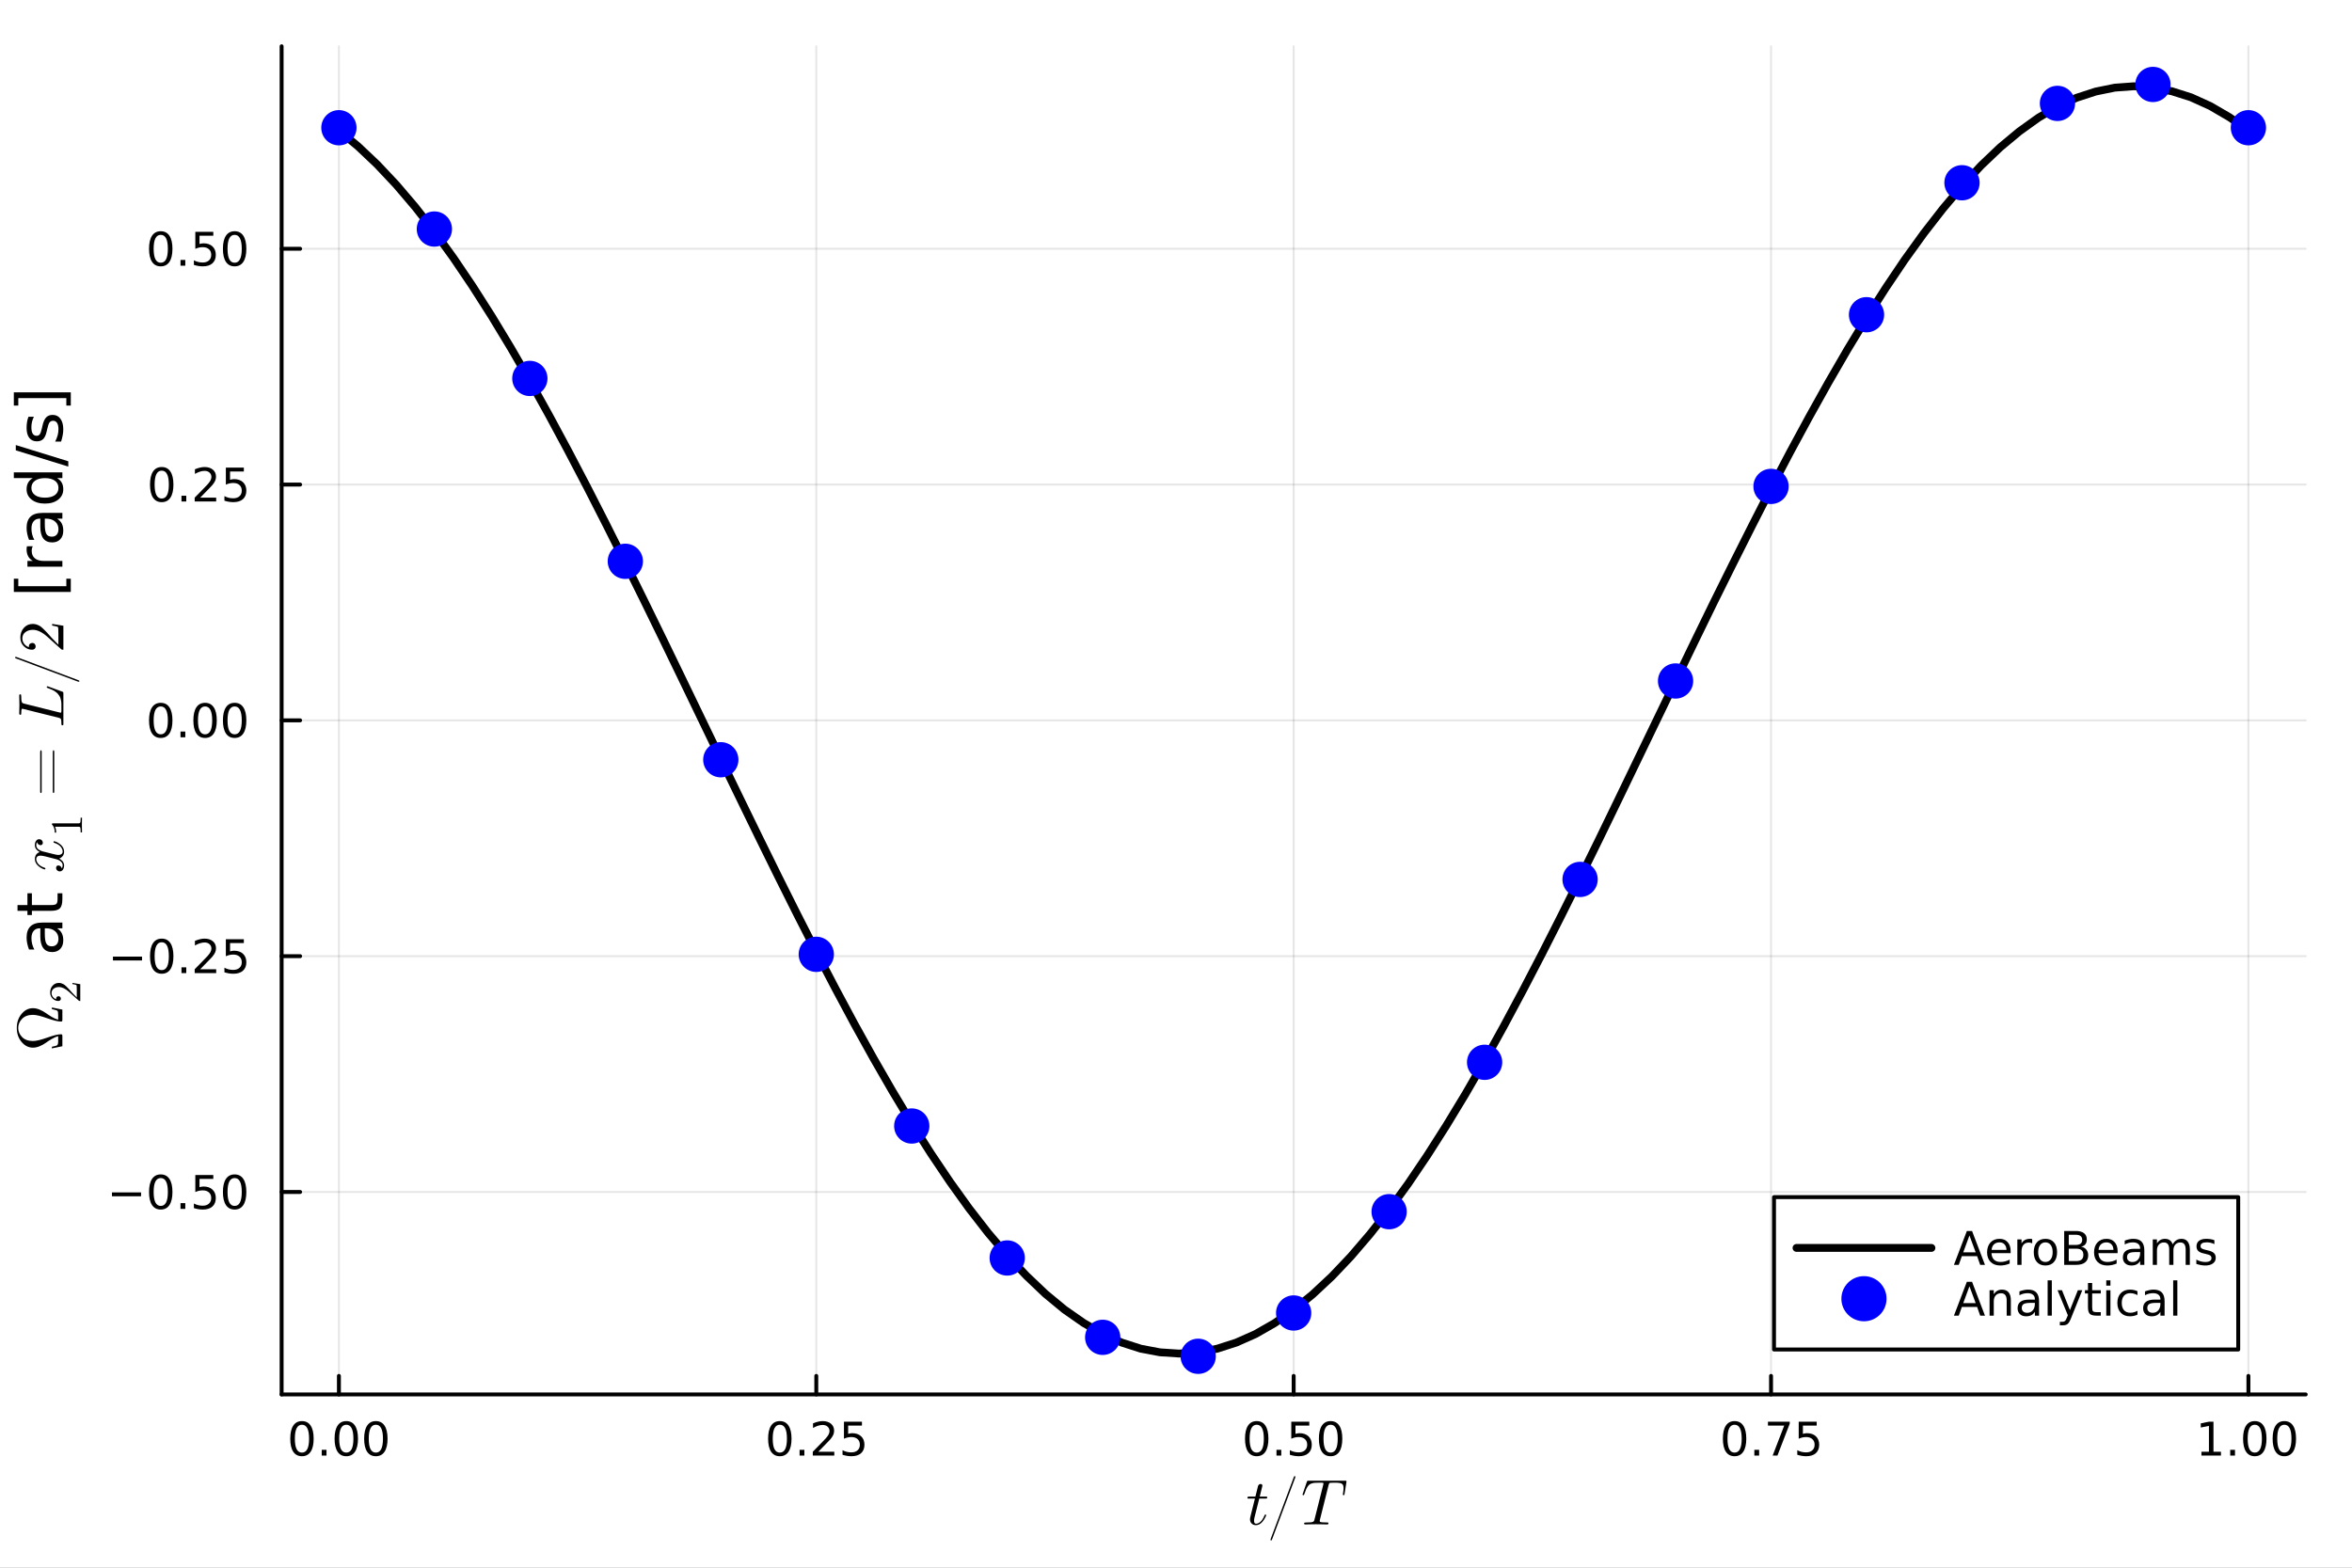 <?xml version="1.0" encoding="utf-8"?>
<svg xmlns="http://www.w3.org/2000/svg" xmlns:xlink="http://www.w3.org/1999/xlink" width="600" height="400" viewBox="0 0 2400 1600">
<rect x="0" y="0" width="2400" height="1600" fill="#808080" stroke="none"/>
<defs>
  <clipPath id="clip750">
    <rect x="0" y="0" width="2400" height="1600"/>
  </clipPath>
</defs>
<path clip-path="url(#clip750)" d="M0 1600 L2400 1600 L2400 0 L0 0  Z" fill="#ffffff" fill-rule="evenodd" fill-opacity="1"/>
<defs>
  <clipPath id="clip751">
    <rect x="480" y="0" width="1681" height="1600"/>
  </clipPath>
</defs>
<path clip-path="url(#clip750)" d="M287.366 1423.18 L2352.76 1423.18 L2352.76 47.244 L287.366 47.244  Z" fill="#ffffff" fill-rule="evenodd" fill-opacity="1"/>
<defs>
  <clipPath id="clip752">
    <rect x="287" y="47" width="2066" height="1377"/>
  </clipPath>
</defs>
<polyline clip-path="url(#clip752)" style="stroke:#000000; stroke-linecap:round; stroke-linejoin:round; stroke-width:2; stroke-opacity:0.1; fill:none" points="345.82,1423.18 345.82,47.244 "/>
<polyline clip-path="url(#clip752)" style="stroke:#000000; stroke-linecap:round; stroke-linejoin:round; stroke-width:2; stroke-opacity:0.1; fill:none" points="832.941,1423.18 832.941,47.244 "/>
<polyline clip-path="url(#clip752)" style="stroke:#000000; stroke-linecap:round; stroke-linejoin:round; stroke-width:2; stroke-opacity:0.1; fill:none" points="1320.06,1423.18 1320.06,47.244 "/>
<polyline clip-path="url(#clip752)" style="stroke:#000000; stroke-linecap:round; stroke-linejoin:round; stroke-width:2; stroke-opacity:0.1; fill:none" points="1807.18,1423.18 1807.18,47.244 "/>
<polyline clip-path="url(#clip752)" style="stroke:#000000; stroke-linecap:round; stroke-linejoin:round; stroke-width:2; stroke-opacity:0.1; fill:none" points="2294.3,1423.18 2294.3,47.244 "/>
<polyline clip-path="url(#clip752)" style="stroke:#000000; stroke-linecap:round; stroke-linejoin:round; stroke-width:2; stroke-opacity:0.1; fill:none" points="287.366,1216.53 2352.76,1216.53 "/>
<polyline clip-path="url(#clip752)" style="stroke:#000000; stroke-linecap:round; stroke-linejoin:round; stroke-width:2; stroke-opacity:0.1; fill:none" points="287.366,975.871 2352.76,975.871 "/>
<polyline clip-path="url(#clip752)" style="stroke:#000000; stroke-linecap:round; stroke-linejoin:round; stroke-width:2; stroke-opacity:0.1; fill:none" points="287.366,735.212 2352.76,735.212 "/>
<polyline clip-path="url(#clip752)" style="stroke:#000000; stroke-linecap:round; stroke-linejoin:round; stroke-width:2; stroke-opacity:0.1; fill:none" points="287.366,494.553 2352.76,494.553 "/>
<polyline clip-path="url(#clip752)" style="stroke:#000000; stroke-linecap:round; stroke-linejoin:round; stroke-width:2; stroke-opacity:0.1; fill:none" points="287.366,253.894 2352.76,253.894 "/>
<polyline clip-path="url(#clip750)" style="stroke:#000000; stroke-linecap:round; stroke-linejoin:round; stroke-width:4; stroke-opacity:1; fill:none" points="287.366,1423.18 2352.76,1423.18 "/>
<polyline clip-path="url(#clip750)" style="stroke:#000000; stroke-linecap:round; stroke-linejoin:round; stroke-width:4; stroke-opacity:1; fill:none" points="345.82,1423.18 345.82,1404.28 "/>
<polyline clip-path="url(#clip750)" style="stroke:#000000; stroke-linecap:round; stroke-linejoin:round; stroke-width:4; stroke-opacity:1; fill:none" points="832.941,1423.18 832.941,1404.28 "/>
<polyline clip-path="url(#clip750)" style="stroke:#000000; stroke-linecap:round; stroke-linejoin:round; stroke-width:4; stroke-opacity:1; fill:none" points="1320.06,1423.18 1320.06,1404.28 "/>
<polyline clip-path="url(#clip750)" style="stroke:#000000; stroke-linecap:round; stroke-linejoin:round; stroke-width:4; stroke-opacity:1; fill:none" points="1807.18,1423.18 1807.18,1404.28 "/>
<polyline clip-path="url(#clip750)" style="stroke:#000000; stroke-linecap:round; stroke-linejoin:round; stroke-width:4; stroke-opacity:1; fill:none" points="2294.3,1423.18 2294.3,1404.28 "/>
<path clip-path="url(#clip750)" d="M308.124 1454.1 Q304.513 1454.1 302.684 1457.66 Q300.878 1461.2 300.878 1468.33 Q300.878 1475.44 302.684 1479.01 Q304.513 1482.55 308.124 1482.55 Q311.758 1482.55 313.564 1479.01 Q315.392 1475.44 315.392 1468.33 Q315.392 1461.2 313.564 1457.66 Q311.758 1454.1 308.124 1454.1 M308.124 1450.39 Q313.934 1450.39 316.989 1455 Q320.068 1459.58 320.068 1468.33 Q320.068 1477.06 316.989 1481.67 Q313.934 1486.25 308.124 1486.25 Q302.314 1486.25 299.235 1481.67 Q296.179 1477.06 296.179 1468.33 Q296.179 1459.58 299.235 1455 Q302.314 1450.39 308.124 1450.39 Z" fill="#000000" fill-rule="nonzero" fill-opacity="1" /><path clip-path="url(#clip750)" d="M328.286 1479.7 L333.17 1479.7 L333.17 1485.58 L328.286 1485.58 L328.286 1479.7 Z" fill="#000000" fill-rule="nonzero" fill-opacity="1" /><path clip-path="url(#clip750)" d="M353.355 1454.1 Q349.744 1454.1 347.915 1457.66 Q346.11 1461.2 346.11 1468.33 Q346.11 1475.44 347.915 1479.01 Q349.744 1482.55 353.355 1482.55 Q356.989 1482.55 358.795 1479.01 Q360.623 1475.44 360.623 1468.33 Q360.623 1461.2 358.795 1457.66 Q356.989 1454.1 353.355 1454.1 M353.355 1450.39 Q359.165 1450.39 362.221 1455 Q365.299 1459.58 365.299 1468.33 Q365.299 1477.06 362.221 1481.67 Q359.165 1486.25 353.355 1486.25 Q347.545 1486.25 344.466 1481.67 Q341.411 1477.06 341.411 1468.33 Q341.411 1459.58 344.466 1455 Q347.545 1450.39 353.355 1450.39 Z" fill="#000000" fill-rule="nonzero" fill-opacity="1" /><path clip-path="url(#clip750)" d="M383.517 1454.1 Q379.906 1454.1 378.077 1457.66 Q376.272 1461.2 376.272 1468.33 Q376.272 1475.44 378.077 1479.01 Q379.906 1482.55 383.517 1482.55 Q387.151 1482.55 388.957 1479.01 Q390.785 1475.44 390.785 1468.33 Q390.785 1461.2 388.957 1457.66 Q387.151 1454.1 383.517 1454.1 M383.517 1450.39 Q389.327 1450.39 392.383 1455 Q395.461 1459.58 395.461 1468.33 Q395.461 1477.06 392.383 1481.67 Q389.327 1486.25 383.517 1486.25 Q377.707 1486.25 374.628 1481.67 Q371.573 1477.06 371.573 1468.33 Q371.573 1459.58 374.628 1455 Q377.707 1450.39 383.517 1450.39 Z" fill="#000000" fill-rule="nonzero" fill-opacity="1" /><path clip-path="url(#clip750)" d="M795.742 1454.1 Q792.131 1454.1 790.302 1457.66 Q788.496 1461.2 788.496 1468.33 Q788.496 1475.44 790.302 1479.01 Q792.131 1482.55 795.742 1482.55 Q799.376 1482.55 801.182 1479.01 Q803.01 1475.44 803.01 1468.33 Q803.01 1461.2 801.182 1457.66 Q799.376 1454.1 795.742 1454.1 M795.742 1450.39 Q801.552 1450.39 804.607 1455 Q807.686 1459.58 807.686 1468.33 Q807.686 1477.06 804.607 1481.67 Q801.552 1486.25 795.742 1486.25 Q789.932 1486.25 786.853 1481.67 Q783.797 1477.06 783.797 1468.33 Q783.797 1459.58 786.853 1455 Q789.932 1450.39 795.742 1450.39 Z" fill="#000000" fill-rule="nonzero" fill-opacity="1" /><path clip-path="url(#clip750)" d="M815.904 1479.7 L820.788 1479.7 L820.788 1485.58 L815.904 1485.58 L815.904 1479.7 Z" fill="#000000" fill-rule="nonzero" fill-opacity="1" /><path clip-path="url(#clip750)" d="M835.001 1481.64 L851.32 1481.64 L851.32 1485.58 L829.376 1485.58 L829.376 1481.64 Q832.038 1478.89 836.621 1474.26 Q841.228 1469.61 842.408 1468.27 Q844.654 1465.74 845.533 1464.01 Q846.436 1462.25 846.436 1460.56 Q846.436 1457.8 844.491 1456.07 Q842.57 1454.33 839.468 1454.33 Q837.269 1454.33 834.816 1455.09 Q832.385 1455.86 829.607 1457.41 L829.607 1452.69 Q832.431 1451.55 834.885 1450.97 Q837.339 1450.39 839.376 1450.39 Q844.746 1450.39 847.941 1453.08 Q851.135 1455.77 851.135 1460.26 Q851.135 1462.39 850.325 1464.31 Q849.538 1466.2 847.431 1468.8 Q846.853 1469.47 843.751 1472.69 Q840.649 1475.88 835.001 1481.64 Z" fill="#000000" fill-rule="nonzero" fill-opacity="1" /><path clip-path="url(#clip750)" d="M861.181 1451.02 L879.538 1451.02 L879.538 1454.96 L865.464 1454.96 L865.464 1463.43 Q866.482 1463.08 867.501 1462.92 Q868.519 1462.73 869.538 1462.73 Q875.325 1462.73 878.704 1465.9 Q882.084 1469.08 882.084 1474.49 Q882.084 1480.07 878.612 1483.17 Q875.139 1486.25 868.82 1486.25 Q866.644 1486.25 864.376 1485.88 Q862.13 1485.51 859.723 1484.77 L859.723 1480.07 Q861.806 1481.2 864.028 1481.76 Q866.251 1482.32 868.727 1482.32 Q872.732 1482.32 875.07 1480.21 Q877.408 1478.1 877.408 1474.49 Q877.408 1470.88 875.07 1468.77 Q872.732 1466.67 868.727 1466.67 Q866.852 1466.67 864.977 1467.08 Q863.126 1467.5 861.181 1468.38 L861.181 1451.02 Z" fill="#000000" fill-rule="nonzero" fill-opacity="1" /><path clip-path="url(#clip750)" d="M1282.36 1454.1 Q1278.75 1454.1 1276.92 1457.66 Q1275.12 1461.2 1275.12 1468.33 Q1275.12 1475.44 1276.92 1479.01 Q1278.75 1482.55 1282.36 1482.55 Q1286 1482.55 1287.8 1479.01 Q1289.63 1475.44 1289.63 1468.33 Q1289.63 1461.2 1287.8 1457.66 Q1286 1454.1 1282.36 1454.1 M1282.36 1450.39 Q1288.17 1450.39 1291.23 1455 Q1294.31 1459.58 1294.31 1468.33 Q1294.31 1477.06 1291.23 1481.67 Q1288.17 1486.25 1282.36 1486.25 Q1276.55 1486.25 1273.48 1481.67 Q1270.42 1477.06 1270.42 1468.33 Q1270.42 1459.58 1273.48 1455 Q1276.55 1450.39 1282.36 1450.39 Z" fill="#000000" fill-rule="nonzero" fill-opacity="1" /><path clip-path="url(#clip750)" d="M1302.53 1479.7 L1307.41 1479.7 L1307.41 1485.58 L1302.53 1485.58 L1302.53 1479.7 Z" fill="#000000" fill-rule="nonzero" fill-opacity="1" /><path clip-path="url(#clip750)" d="M1317.64 1451.02 L1336 1451.02 L1336 1454.96 L1321.92 1454.96 L1321.92 1463.43 Q1322.94 1463.08 1323.96 1462.92 Q1324.98 1462.73 1326 1462.73 Q1331.79 1462.73 1335.16 1465.9 Q1338.54 1469.08 1338.54 1474.49 Q1338.54 1480.07 1335.07 1483.17 Q1331.6 1486.25 1325.28 1486.25 Q1323.1 1486.25 1320.84 1485.88 Q1318.59 1485.51 1316.18 1484.77 L1316.18 1480.07 Q1318.27 1481.2 1320.49 1481.76 Q1322.71 1482.32 1325.19 1482.32 Q1329.19 1482.32 1331.53 1480.21 Q1333.87 1478.1 1333.87 1474.49 Q1333.87 1470.88 1331.53 1468.77 Q1329.19 1466.67 1325.19 1466.67 Q1323.31 1466.67 1321.44 1467.08 Q1319.59 1467.5 1317.64 1468.38 L1317.64 1451.02 Z" fill="#000000" fill-rule="nonzero" fill-opacity="1" /><path clip-path="url(#clip750)" d="M1357.76 1454.1 Q1354.15 1454.1 1352.32 1457.66 Q1350.51 1461.2 1350.51 1468.33 Q1350.51 1475.44 1352.32 1479.01 Q1354.15 1482.55 1357.76 1482.55 Q1361.39 1482.55 1363.2 1479.01 Q1365.03 1475.44 1365.03 1468.33 Q1365.03 1461.2 1363.2 1457.66 Q1361.39 1454.1 1357.76 1454.1 M1357.76 1450.39 Q1363.57 1450.39 1366.62 1455 Q1369.7 1459.58 1369.7 1468.33 Q1369.7 1477.06 1366.62 1481.67 Q1363.57 1486.25 1357.76 1486.25 Q1351.95 1486.25 1348.87 1481.67 Q1345.81 1477.06 1345.81 1468.33 Q1345.81 1459.58 1348.87 1455 Q1351.95 1450.39 1357.76 1450.39 Z" fill="#000000" fill-rule="nonzero" fill-opacity="1" /><path clip-path="url(#clip750)" d="M1769.98 1454.1 Q1766.37 1454.1 1764.54 1457.66 Q1762.74 1461.2 1762.74 1468.33 Q1762.74 1475.44 1764.54 1479.01 Q1766.37 1482.55 1769.98 1482.55 Q1773.62 1482.55 1775.42 1479.01 Q1777.25 1475.44 1777.25 1468.33 Q1777.25 1461.2 1775.42 1457.66 Q1773.62 1454.1 1769.98 1454.1 M1769.98 1450.39 Q1775.79 1450.39 1778.85 1455 Q1781.93 1459.58 1781.93 1468.33 Q1781.93 1477.06 1778.85 1481.67 Q1775.79 1486.25 1769.98 1486.25 Q1764.17 1486.25 1761.09 1481.67 Q1758.04 1477.06 1758.04 1468.33 Q1758.04 1459.58 1761.09 1455 Q1764.17 1450.39 1769.98 1450.39 Z" fill="#000000" fill-rule="nonzero" fill-opacity="1" /><path clip-path="url(#clip750)" d="M1790.14 1479.7 L1795.03 1479.7 L1795.03 1485.58 L1790.14 1485.58 L1790.14 1479.7 Z" fill="#000000" fill-rule="nonzero" fill-opacity="1" /><path clip-path="url(#clip750)" d="M1804.03 1451.02 L1826.26 1451.02 L1826.26 1453.01 L1813.71 1485.58 L1808.82 1485.58 L1820.63 1454.96 L1804.03 1454.96 L1804.03 1451.02 Z" fill="#000000" fill-rule="nonzero" fill-opacity="1" /><path clip-path="url(#clip750)" d="M1835.42 1451.02 L1853.78 1451.02 L1853.78 1454.96 L1839.7 1454.96 L1839.7 1463.43 Q1840.72 1463.08 1841.74 1462.92 Q1842.76 1462.73 1843.78 1462.73 Q1849.57 1462.73 1852.94 1465.9 Q1856.32 1469.08 1856.32 1474.49 Q1856.32 1480.07 1852.85 1483.17 Q1849.38 1486.25 1843.06 1486.25 Q1840.88 1486.25 1838.62 1485.88 Q1836.37 1485.51 1833.96 1484.77 L1833.96 1480.07 Q1836.05 1481.2 1838.27 1481.76 Q1840.49 1482.32 1842.97 1482.32 Q1846.97 1482.32 1849.31 1480.21 Q1851.65 1478.1 1851.65 1474.49 Q1851.65 1470.88 1849.31 1468.77 Q1846.97 1466.67 1842.97 1466.67 Q1841.09 1466.67 1839.22 1467.08 Q1837.37 1467.5 1835.42 1468.38 L1835.42 1451.02 Z" fill="#000000" fill-rule="nonzero" fill-opacity="1" /><path clip-path="url(#clip750)" d="M2246.37 1481.64 L2254.01 1481.64 L2254.01 1455.28 L2245.7 1456.95 L2245.7 1452.69 L2253.97 1451.02 L2258.64 1451.02 L2258.64 1481.64 L2266.28 1481.64 L2266.28 1485.58 L2246.37 1485.58 L2246.37 1481.64 Z" fill="#000000" fill-rule="nonzero" fill-opacity="1" /><path clip-path="url(#clip750)" d="M2275.73 1479.7 L2280.61 1479.7 L2280.61 1485.58 L2275.73 1485.58 L2275.73 1479.7 Z" fill="#000000" fill-rule="nonzero" fill-opacity="1" /><path clip-path="url(#clip750)" d="M2300.79 1454.1 Q2297.18 1454.1 2295.35 1457.66 Q2293.55 1461.2 2293.55 1468.33 Q2293.55 1475.44 2295.35 1479.01 Q2297.18 1482.55 2300.79 1482.55 Q2304.43 1482.55 2306.23 1479.01 Q2308.06 1475.44 2308.06 1468.33 Q2308.06 1461.2 2306.23 1457.66 Q2304.43 1454.1 2300.79 1454.1 M2300.79 1450.39 Q2306.6 1450.39 2309.66 1455 Q2312.74 1459.58 2312.74 1468.33 Q2312.74 1477.06 2309.66 1481.67 Q2306.6 1486.25 2300.79 1486.25 Q2294.98 1486.25 2291.91 1481.67 Q2288.85 1477.06 2288.85 1468.33 Q2288.85 1459.58 2291.91 1455 Q2294.98 1450.39 2300.79 1450.39 Z" fill="#000000" fill-rule="nonzero" fill-opacity="1" /><path clip-path="url(#clip750)" d="M2330.96 1454.1 Q2327.35 1454.1 2325.52 1457.66 Q2323.71 1461.2 2323.71 1468.33 Q2323.71 1475.44 2325.52 1479.01 Q2327.35 1482.55 2330.96 1482.55 Q2334.59 1482.55 2336.4 1479.01 Q2338.22 1475.44 2338.22 1468.33 Q2338.22 1461.2 2336.4 1457.66 Q2334.59 1454.1 2330.96 1454.1 M2330.96 1450.39 Q2336.77 1450.39 2339.82 1455 Q2342.9 1459.58 2342.9 1468.33 Q2342.9 1477.06 2339.82 1481.67 Q2336.77 1486.25 2330.96 1486.25 Q2325.15 1486.25 2322.07 1481.67 Q2319.01 1477.06 2319.01 1468.33 Q2319.01 1459.58 2322.07 1455 Q2325.15 1450.39 2330.96 1450.39 Z" fill="#000000" fill-rule="nonzero" fill-opacity="1" /><path clip-path="url(#clip750)" d="M1293.12 1528.17 Q1293.12 1529.07 1292.71 1529.3 Q1292.29 1529.49 1291.13 1529.49 L1284.94 1529.49 L1280.05 1548.94 Q1279.66 1550.65 1279.66 1552.1 Q1279.66 1553.71 1280.15 1554.42 Q1280.66 1555.13 1281.72 1555.13 Q1283.82 1555.13 1286.07 1553.23 Q1288.36 1551.33 1290.29 1546.69 Q1290.55 1546.08 1290.68 1545.95 Q1290.84 1545.79 1291.26 1545.79 Q1292.06 1545.79 1292.06 1546.43 Q1292.06 1546.66 1291.61 1547.69 Q1291.19 1548.72 1290.26 1550.23 Q1289.36 1551.75 1288.16 1553.16 Q1287.01 1554.58 1285.23 1555.61 Q1283.46 1556.61 1281.56 1556.61 Q1278.89 1556.61 1277.18 1554.9 Q1275.51 1553.19 1275.51 1550.52 Q1275.51 1549.65 1276.18 1546.88 Q1276.86 1544.08 1280.53 1529.49 L1274.7 1529.49 Q1273.9 1529.49 1273.58 1529.46 Q1273.29 1529.43 1273.06 1529.27 Q1272.87 1529.07 1272.87 1528.69 Q1272.87 1528.07 1273.12 1527.82 Q1273.38 1527.53 1273.7 1527.49 Q1274.06 1527.43 1274.86 1527.43 L1281.05 1527.43 L1283.62 1516.96 Q1283.88 1515.93 1284.53 1515.35 Q1285.2 1514.74 1285.59 1514.68 Q1285.97 1514.58 1286.26 1514.58 Q1287.13 1514.58 1287.65 1515.06 Q1288.16 1515.51 1288.16 1516.35 Q1288.16 1516.8 1285.46 1527.43 L1291.26 1527.43 Q1292 1527.43 1292.29 1527.46 Q1292.61 1527.49 1292.87 1527.66 Q1293.12 1527.82 1293.12 1528.17 Z" fill="#000000" fill-rule="nonzero" fill-opacity="1" /><path clip-path="url(#clip750)" d="M1296.44 1571.42 Q1296.44 1571.1 1296.7 1570.39 L1319.98 1508.17 Q1319.98 1508.11 1320.14 1507.75 Q1320.3 1507.4 1320.4 1507.17 Q1320.5 1506.91 1320.69 1506.72 Q1320.92 1506.53 1321.17 1506.53 Q1321.82 1506.53 1321.82 1507.33 Q1321.82 1507.4 1321.63 1508.17 L1298.28 1570.46 Q1297.89 1571.58 1297.63 1571.91 Q1297.41 1572.23 1297.02 1572.23 Q1296.44 1572.23 1296.44 1571.42 Z" fill="#000000" fill-rule="nonzero" fill-opacity="1" /><path clip-path="url(#clip750)" d="M1373.97 1511.94 Q1373.97 1512.55 1373.84 1513.07 L1372.03 1524.53 Q1371.94 1525.4 1371.74 1525.72 Q1371.58 1526.05 1371.07 1526.05 Q1370.26 1526.05 1370.26 1525.21 Q1370.26 1524.72 1370.46 1523.95 Q1371 1520.31 1371 1518.67 Q1371 1517.58 1370.78 1516.77 Q1370.59 1515.93 1370.26 1515.35 Q1369.97 1514.77 1369.3 1514.39 Q1368.62 1514 1367.98 1513.77 Q1367.33 1513.55 1366.17 1513.45 Q1365.01 1513.32 1364.02 1513.29 Q1363.02 1513.26 1361.37 1513.26 Q1357.8 1513.26 1357.22 1513.39 Q1356.61 1513.55 1356.29 1514.03 Q1356 1514.48 1355.67 1515.84 L1346.91 1550.84 L1346.66 1552.23 Q1346.66 1553 1347.14 1553.26 Q1347.62 1553.52 1349.1 1553.68 Q1351.23 1553.84 1353.32 1553.84 Q1353.39 1553.84 1353.52 1553.84 Q1354.22 1553.84 1354.51 1553.87 Q1354.8 1553.87 1355.09 1553.94 Q1355.38 1554 1355.45 1554.16 Q1355.55 1554.29 1355.55 1554.55 Q1355.55 1555.16 1355.29 1555.48 Q1355.03 1555.77 1354.77 1555.84 Q1354.55 1555.87 1354.1 1555.87 Q1353.19 1555.87 1351.26 1555.8 Q1349.33 1555.74 1348.36 1555.74 L1342.89 1555.67 L1337.28 1555.74 Q1336.41 1555.74 1334.58 1555.8 Q1332.74 1555.87 1331.87 1555.87 Q1330.75 1555.87 1330.75 1555.06 Q1330.75 1554.16 1331.17 1554 Q1331.62 1553.84 1333.52 1553.84 Q1336.19 1553.84 1337.64 1553.71 Q1339.09 1553.58 1339.86 1553.13 Q1340.67 1552.68 1340.89 1552.23 Q1341.12 1551.75 1341.37 1550.65 L1350.23 1515.45 Q1350.49 1514.68 1350.49 1514.06 Q1350.49 1513.74 1350.39 1513.61 Q1350.33 1513.48 1349.91 1513.39 Q1349.49 1513.26 1348.62 1513.26 L1346.04 1513.26 Q1343.4 1513.26 1341.76 1513.39 Q1340.15 1513.48 1338.6 1513.97 Q1337.09 1514.45 1336.19 1515.13 Q1335.32 1515.8 1334.35 1517.19 Q1333.39 1518.57 1332.68 1520.25 Q1332 1521.92 1331.04 1524.66 Q1330.71 1525.56 1330.52 1525.82 Q1330.36 1526.05 1329.91 1526.05 Q1329.59 1526.05 1329.33 1525.85 Q1329.1 1525.63 1329.1 1525.34 Q1329.43 1524.27 1329.49 1524.15 L1333.45 1512.52 Q1333.77 1511.58 1334.06 1511.42 Q1334.39 1511.23 1335.58 1511.23 L1372.16 1511.23 Q1372.74 1511.23 1372.94 1511.23 Q1373.13 1511.23 1373.45 1511.29 Q1373.77 1511.36 1373.87 1511.52 Q1373.97 1511.68 1373.97 1511.94 Z" fill="#000000" fill-rule="nonzero" fill-opacity="1" /><polyline clip-path="url(#clip750)" style="stroke:#000000; stroke-linecap:round; stroke-linejoin:round; stroke-width:4; stroke-opacity:1; fill:none" points="287.366,1423.18 287.366,47.244 "/>
<polyline clip-path="url(#clip750)" style="stroke:#000000; stroke-linecap:round; stroke-linejoin:round; stroke-width:4; stroke-opacity:1; fill:none" points="287.366,1216.53 306.264,1216.53 "/>
<polyline clip-path="url(#clip750)" style="stroke:#000000; stroke-linecap:round; stroke-linejoin:round; stroke-width:4; stroke-opacity:1; fill:none" points="287.366,975.871 306.264,975.871 "/>
<polyline clip-path="url(#clip750)" style="stroke:#000000; stroke-linecap:round; stroke-linejoin:round; stroke-width:4; stroke-opacity:1; fill:none" points="287.366,735.212 306.264,735.212 "/>
<polyline clip-path="url(#clip750)" style="stroke:#000000; stroke-linecap:round; stroke-linejoin:round; stroke-width:4; stroke-opacity:1; fill:none" points="287.366,494.553 306.264,494.553 "/>
<polyline clip-path="url(#clip750)" style="stroke:#000000; stroke-linecap:round; stroke-linejoin:round; stroke-width:4; stroke-opacity:1; fill:none" points="287.366,253.894 306.264,253.894 "/>
<path clip-path="url(#clip750)" d="M114.26 1216.98 L143.936 1216.98 L143.936 1220.92 L114.26 1220.92 L114.26 1216.98 Z" fill="#000000" fill-rule="nonzero" fill-opacity="1" /><path clip-path="url(#clip750)" d="M164.028 1202.33 Q160.417 1202.33 158.589 1205.89 Q156.783 1209.43 156.783 1216.56 Q156.783 1223.67 158.589 1227.24 Q160.417 1230.78 164.028 1230.78 Q167.663 1230.78 169.468 1227.24 Q171.297 1223.67 171.297 1216.56 Q171.297 1209.43 169.468 1205.89 Q167.663 1202.33 164.028 1202.33 M164.028 1198.62 Q169.839 1198.62 172.894 1203.23 Q175.973 1207.81 175.973 1216.56 Q175.973 1225.29 172.894 1229.9 Q169.839 1234.48 164.028 1234.48 Q158.218 1234.48 155.14 1229.9 Q152.084 1225.29 152.084 1216.56 Q152.084 1207.81 155.14 1203.23 Q158.218 1198.62 164.028 1198.62 Z" fill="#000000" fill-rule="nonzero" fill-opacity="1" /><path clip-path="url(#clip750)" d="M184.19 1227.93 L189.075 1227.93 L189.075 1233.81 L184.19 1233.81 L184.19 1227.93 Z" fill="#000000" fill-rule="nonzero" fill-opacity="1" /><path clip-path="url(#clip750)" d="M199.306 1199.25 L217.662 1199.25 L217.662 1203.18 L203.588 1203.18 L203.588 1211.66 Q204.607 1211.31 205.625 1211.15 Q206.644 1210.96 207.662 1210.96 Q213.449 1210.96 216.829 1214.13 Q220.209 1217.31 220.209 1222.72 Q220.209 1228.3 216.736 1231.4 Q213.264 1234.48 206.945 1234.48 Q204.769 1234.48 202.5 1234.11 Q200.255 1233.74 197.848 1233 L197.848 1228.3 Q199.931 1229.43 202.153 1229.99 Q204.375 1230.55 206.852 1230.55 Q210.857 1230.55 213.195 1228.44 Q215.533 1226.33 215.533 1222.72 Q215.533 1219.11 213.195 1217 Q210.857 1214.9 206.852 1214.9 Q204.977 1214.9 203.102 1215.31 Q201.25 1215.73 199.306 1216.61 L199.306 1199.25 Z" fill="#000000" fill-rule="nonzero" fill-opacity="1" /><path clip-path="url(#clip750)" d="M239.422 1202.33 Q235.81 1202.33 233.982 1205.89 Q232.176 1209.43 232.176 1216.56 Q232.176 1223.67 233.982 1227.24 Q235.81 1230.78 239.422 1230.78 Q243.056 1230.78 244.861 1227.24 Q246.69 1223.67 246.69 1216.56 Q246.69 1209.43 244.861 1205.89 Q243.056 1202.33 239.422 1202.33 M239.422 1198.62 Q245.232 1198.62 248.287 1203.23 Q251.366 1207.81 251.366 1216.56 Q251.366 1225.29 248.287 1229.9 Q245.232 1234.48 239.422 1234.48 Q233.611 1234.48 230.533 1229.9 Q227.477 1225.29 227.477 1216.56 Q227.477 1207.81 230.533 1203.23 Q233.611 1198.62 239.422 1198.62 Z" fill="#000000" fill-rule="nonzero" fill-opacity="1" /><path clip-path="url(#clip750)" d="M115.256 976.322 L144.931 976.322 L144.931 980.257 L115.256 980.257 L115.256 976.322 Z" fill="#000000" fill-rule="nonzero" fill-opacity="1" /><path clip-path="url(#clip750)" d="M165.024 961.67 Q161.413 961.67 159.584 965.234 Q157.778 968.776 157.778 975.906 Q157.778 983.012 159.584 986.577 Q161.413 990.118 165.024 990.118 Q168.658 990.118 170.464 986.577 Q172.292 983.012 172.292 975.906 Q172.292 968.776 170.464 965.234 Q168.658 961.67 165.024 961.67 M165.024 957.966 Q170.834 957.966 173.889 962.572 Q176.968 967.156 176.968 975.906 Q176.968 984.632 173.889 989.239 Q170.834 993.822 165.024 993.822 Q159.214 993.822 156.135 989.239 Q153.079 984.632 153.079 975.906 Q153.079 967.156 156.135 962.572 Q159.214 957.966 165.024 957.966 Z" fill="#000000" fill-rule="nonzero" fill-opacity="1" /><path clip-path="url(#clip750)" d="M185.186 987.271 L190.07 987.271 L190.07 993.151 L185.186 993.151 L185.186 987.271 Z" fill="#000000" fill-rule="nonzero" fill-opacity="1" /><path clip-path="url(#clip750)" d="M204.283 989.216 L220.602 989.216 L220.602 993.151 L198.658 993.151 L198.658 989.216 Q201.32 986.461 205.903 981.831 Q210.51 977.179 211.69 975.836 Q213.936 973.313 214.815 971.577 Q215.718 969.818 215.718 968.128 Q215.718 965.373 213.774 963.637 Q211.852 961.901 208.75 961.901 Q206.551 961.901 204.098 962.665 Q201.667 963.429 198.889 964.98 L198.889 960.257 Q201.713 959.123 204.167 958.545 Q206.621 957.966 208.658 957.966 Q214.028 957.966 217.223 960.651 Q220.417 963.336 220.417 967.827 Q220.417 969.957 219.607 971.878 Q218.82 973.776 216.713 976.369 Q216.135 977.04 213.033 980.257 Q209.931 983.452 204.283 989.216 Z" fill="#000000" fill-rule="nonzero" fill-opacity="1" /><path clip-path="url(#clip750)" d="M230.463 958.591 L248.82 958.591 L248.82 962.526 L234.746 962.526 L234.746 970.998 Q235.764 970.651 236.783 970.489 Q237.801 970.304 238.82 970.304 Q244.607 970.304 247.986 973.475 Q251.366 976.646 251.366 982.063 Q251.366 987.642 247.894 990.743 Q244.421 993.822 238.102 993.822 Q235.926 993.822 233.658 993.452 Q231.412 993.081 229.005 992.341 L229.005 987.642 Q231.088 988.776 233.31 989.331 Q235.533 989.887 238.009 989.887 Q242.014 989.887 244.352 987.78 Q246.69 985.674 246.69 982.063 Q246.69 978.452 244.352 976.345 Q242.014 974.239 238.009 974.239 Q236.135 974.239 234.26 974.656 Q232.408 975.072 230.463 975.952 L230.463 958.591 Z" fill="#000000" fill-rule="nonzero" fill-opacity="1" /><path clip-path="url(#clip750)" d="M164.028 721.011 Q160.417 721.011 158.589 724.575 Q156.783 728.117 156.783 735.247 Q156.783 742.353 158.589 745.918 Q160.417 749.46 164.028 749.46 Q167.663 749.46 169.468 745.918 Q171.297 742.353 171.297 735.247 Q171.297 728.117 169.468 724.575 Q167.663 721.011 164.028 721.011 M164.028 717.307 Q169.839 717.307 172.894 721.913 Q175.973 726.497 175.973 735.247 Q175.973 743.973 172.894 748.58 Q169.839 753.163 164.028 753.163 Q158.218 753.163 155.14 748.58 Q152.084 743.973 152.084 735.247 Q152.084 726.497 155.14 721.913 Q158.218 717.307 164.028 717.307 Z" fill="#000000" fill-rule="nonzero" fill-opacity="1" /><path clip-path="url(#clip750)" d="M184.19 746.612 L189.075 746.612 L189.075 752.492 L184.19 752.492 L184.19 746.612 Z" fill="#000000" fill-rule="nonzero" fill-opacity="1" /><path clip-path="url(#clip750)" d="M209.26 721.011 Q205.649 721.011 203.82 724.575 Q202.014 728.117 202.014 735.247 Q202.014 742.353 203.82 745.918 Q205.649 749.46 209.26 749.46 Q212.894 749.46 214.699 745.918 Q216.528 742.353 216.528 735.247 Q216.528 728.117 214.699 724.575 Q212.894 721.011 209.26 721.011 M209.26 717.307 Q215.07 717.307 218.125 721.913 Q221.204 726.497 221.204 735.247 Q221.204 743.973 218.125 748.58 Q215.07 753.163 209.26 753.163 Q203.449 753.163 200.371 748.58 Q197.315 743.973 197.315 735.247 Q197.315 726.497 200.371 721.913 Q203.449 717.307 209.26 717.307 Z" fill="#000000" fill-rule="nonzero" fill-opacity="1" /><path clip-path="url(#clip750)" d="M239.422 721.011 Q235.81 721.011 233.982 724.575 Q232.176 728.117 232.176 735.247 Q232.176 742.353 233.982 745.918 Q235.81 749.46 239.422 749.46 Q243.056 749.46 244.861 745.918 Q246.69 742.353 246.69 735.247 Q246.69 728.117 244.861 724.575 Q243.056 721.011 239.422 721.011 M239.422 717.307 Q245.232 717.307 248.287 721.913 Q251.366 726.497 251.366 735.247 Q251.366 743.973 248.287 748.58 Q245.232 753.163 239.422 753.163 Q233.611 753.163 230.533 748.58 Q227.477 743.973 227.477 735.247 Q227.477 726.497 230.533 721.913 Q233.611 717.307 239.422 717.307 Z" fill="#000000" fill-rule="nonzero" fill-opacity="1" /><path clip-path="url(#clip750)" d="M165.024 480.352 Q161.413 480.352 159.584 483.917 Q157.778 487.458 157.778 494.588 Q157.778 501.694 159.584 505.259 Q161.413 508.801 165.024 508.801 Q168.658 508.801 170.464 505.259 Q172.292 501.694 172.292 494.588 Q172.292 487.458 170.464 483.917 Q168.658 480.352 165.024 480.352 M165.024 476.648 Q170.834 476.648 173.889 481.255 Q176.968 485.838 176.968 494.588 Q176.968 503.315 173.889 507.921 Q170.834 512.504 165.024 512.504 Q159.214 512.504 156.135 507.921 Q153.079 503.315 153.079 494.588 Q153.079 485.838 156.135 481.255 Q159.214 476.648 165.024 476.648 Z" fill="#000000" fill-rule="nonzero" fill-opacity="1" /><path clip-path="url(#clip750)" d="M185.186 505.954 L190.07 505.954 L190.07 511.833 L185.186 511.833 L185.186 505.954 Z" fill="#000000" fill-rule="nonzero" fill-opacity="1" /><path clip-path="url(#clip750)" d="M204.283 507.898 L220.602 507.898 L220.602 511.833 L198.658 511.833 L198.658 507.898 Q201.32 505.143 205.903 500.514 Q210.51 495.861 211.69 494.518 Q213.936 491.995 214.815 490.259 Q215.718 488.5 215.718 486.81 Q215.718 484.055 213.774 482.319 Q211.852 480.583 208.75 480.583 Q206.551 480.583 204.098 481.347 Q201.667 482.111 198.889 483.662 L198.889 478.94 Q201.713 477.806 204.167 477.227 Q206.621 476.648 208.658 476.648 Q214.028 476.648 217.223 479.333 Q220.417 482.018 220.417 486.509 Q220.417 488.639 219.607 490.56 Q218.82 492.458 216.713 495.051 Q216.135 495.722 213.033 498.94 Q209.931 502.134 204.283 507.898 Z" fill="#000000" fill-rule="nonzero" fill-opacity="1" /><path clip-path="url(#clip750)" d="M230.463 477.273 L248.82 477.273 L248.82 481.208 L234.746 481.208 L234.746 489.68 Q235.764 489.333 236.783 489.171 Q237.801 488.986 238.82 488.986 Q244.607 488.986 247.986 492.157 Q251.366 495.329 251.366 500.745 Q251.366 506.324 247.894 509.426 Q244.421 512.504 238.102 512.504 Q235.926 512.504 233.658 512.134 Q231.412 511.764 229.005 511.023 L229.005 506.324 Q231.088 507.458 233.31 508.014 Q235.533 508.569 238.009 508.569 Q242.014 508.569 244.352 506.463 Q246.69 504.356 246.69 500.745 Q246.69 497.134 244.352 495.028 Q242.014 492.921 238.009 492.921 Q236.135 492.921 234.26 493.338 Q232.408 493.755 230.463 494.634 L230.463 477.273 Z" fill="#000000" fill-rule="nonzero" fill-opacity="1" /><path clip-path="url(#clip750)" d="M164.028 239.693 Q160.417 239.693 158.589 243.258 Q156.783 246.799 156.783 253.929 Q156.783 261.035 158.589 264.6 Q160.417 268.142 164.028 268.142 Q167.663 268.142 169.468 264.6 Q171.297 261.035 171.297 253.929 Q171.297 246.799 169.468 243.258 Q167.663 239.693 164.028 239.693 M164.028 235.989 Q169.839 235.989 172.894 240.596 Q175.973 245.179 175.973 253.929 Q175.973 262.656 172.894 267.262 Q169.839 271.846 164.028 271.846 Q158.218 271.846 155.14 267.262 Q152.084 262.656 152.084 253.929 Q152.084 245.179 155.14 240.596 Q158.218 235.989 164.028 235.989 Z" fill="#000000" fill-rule="nonzero" fill-opacity="1" /><path clip-path="url(#clip750)" d="M184.19 265.295 L189.075 265.295 L189.075 271.174 L184.19 271.174 L184.19 265.295 Z" fill="#000000" fill-rule="nonzero" fill-opacity="1" /><path clip-path="url(#clip750)" d="M199.306 236.614 L217.662 236.614 L217.662 240.549 L203.588 240.549 L203.588 249.022 Q204.607 248.674 205.625 248.512 Q206.644 248.327 207.662 248.327 Q213.449 248.327 216.829 251.498 Q220.209 254.67 220.209 260.086 Q220.209 265.665 216.736 268.767 Q213.264 271.846 206.945 271.846 Q204.769 271.846 202.5 271.475 Q200.255 271.105 197.848 270.364 L197.848 265.665 Q199.931 266.799 202.153 267.355 Q204.375 267.91 206.852 267.91 Q210.857 267.91 213.195 265.804 Q215.533 263.697 215.533 260.086 Q215.533 256.475 213.195 254.369 Q210.857 252.262 206.852 252.262 Q204.977 252.262 203.102 252.679 Q201.25 253.096 199.306 253.975 L199.306 236.614 Z" fill="#000000" fill-rule="nonzero" fill-opacity="1" /><path clip-path="url(#clip750)" d="M239.422 239.693 Q235.81 239.693 233.982 243.258 Q232.176 246.799 232.176 253.929 Q232.176 261.035 233.982 264.6 Q235.81 268.142 239.422 268.142 Q243.056 268.142 244.861 264.6 Q246.69 261.035 246.69 253.929 Q246.69 246.799 244.861 243.258 Q243.056 239.693 239.422 239.693 M239.422 235.989 Q245.232 235.989 248.287 240.596 Q251.366 245.179 251.366 253.929 Q251.366 262.656 248.287 267.262 Q245.232 271.846 239.422 271.846 Q233.611 271.846 230.533 267.262 Q227.477 262.656 227.477 253.929 Q227.477 245.179 230.533 240.596 Q233.611 235.989 239.422 235.989 Z" fill="#000000" fill-rule="nonzero" fill-opacity="1" /><path clip-path="url(#clip750)" d="M52.949 1069.99 L52.949 1068.34 Q57.425 1067.41 58.102 1066.96 Q59.229 1066.32 59.358 1063.51 Q59.358 1062.93 59.358 1061.94 L59.358 1057.52 Q56.33 1058.33 52.852 1060.36 Q49.342 1062.39 46.733 1064.32 Q44.124 1066.22 40.582 1067.73 Q37.007 1069.25 33.625 1069.25 Q26.894 1069.25 22.031 1063.45 Q17.136 1057.65 17.136 1049.15 Q17.136 1040.65 21.999 1034.82 Q26.83 1028.96 33.625 1028.96 Q36.975 1028.96 40.517 1030.47 Q44.06 1031.98 46.669 1033.88 Q49.277 1035.75 52.82 1037.85 Q56.33 1039.91 59.358 1040.71 L59.358 1036.2 Q59.358 1032.5 58.681 1031.76 Q57.973 1031.02 54.269 1030.21 Q53.4 1030.08 52.949 1029.96 L52.949 1028.25 L63.641 1030.41 L63.641 1040.97 Q63.641 1041.84 63.383 1042.23 Q63.126 1042.61 62.192 1042.61 Q57.715 1042.61 48.086 1039.2 Q38.456 1035.75 33.625 1035.75 Q26.443 1035.75 22.514 1039.84 Q18.585 1043.93 18.585 1049.15 Q18.585 1054.3 22.482 1058.39 Q26.379 1062.45 33.625 1062.45 Q38.521 1062.45 48.118 1059.04 Q57.715 1055.59 62.127 1055.59 Q63.19 1055.59 63.416 1056.01 Q63.641 1056.4 63.641 1057.72 L63.641 1067.8 L52.949 1069.99 Z" fill="#000000" fill-rule="nonzero" fill-opacity="1" /><path clip-path="url(#clip750)" d="M81.918 1021.62 Q81.084 1021.62 80.836 1021.55 Q80.588 1021.46 80.204 1021.1 L70.33 1012.24 Q64.874 1007.39 60.117 1007.39 Q57.029 1007.39 54.82 1009.02 Q52.61 1010.62 52.61 1013.57 Q52.61 1015.6 53.85 1017.31 Q55.09 1019.03 57.3 1019.82 Q57.254 1019.68 57.254 1019.21 Q57.254 1018.06 57.976 1017.43 Q58.697 1016.77 59.667 1016.77 Q60.907 1016.77 61.515 1017.58 Q62.101 1018.37 62.101 1019.16 Q62.101 1019.48 62.034 1019.91 Q61.966 1020.31 61.335 1020.97 Q60.681 1021.62 59.531 1021.62 Q56.308 1021.62 53.738 1019.18 Q51.167 1016.73 51.167 1012.98 Q51.167 1008.75 53.693 1005.97 Q56.195 1003.18 60.117 1003.18 Q61.493 1003.18 62.755 1003.61 Q63.995 1004.01 64.965 1004.58 Q65.934 1005.12 67.49 1006.6 Q69.045 1008.09 70.15 1009.29 Q71.254 1010.48 73.599 1013.17 L78.356 1018.06 L78.356 1009.74 Q78.356 1005.68 77.995 1005.36 Q77.341 1004.91 73.892 1004.35 L73.892 1003.18 L81.918 1004.49 L81.918 1021.62 Z" fill="#000000" fill-rule="nonzero" fill-opacity="1" /><path clip-path="url(#clip750)" d="M45.722 953.26 Q45.722 960.358 47.345 963.095 Q48.968 965.833 52.883 965.833 Q56.002 965.833 57.848 963.796 Q59.663 961.727 59.663 958.194 Q59.663 953.324 56.225 950.396 Q52.756 947.436 47.027 947.436 L45.722 947.436 L45.722 953.26 M43.303 941.579 L63.641 941.579 L63.641 947.436 L58.23 947.436 Q61.477 949.441 63.036 952.433 Q64.564 955.425 64.564 959.753 Q64.564 965.228 61.509 968.475 Q58.421 971.689 53.265 971.689 Q47.249 971.689 44.194 967.679 Q41.138 963.637 41.138 955.648 L41.138 947.436 L40.565 947.436 Q36.523 947.436 34.327 950.109 Q32.099 952.751 32.099 957.557 Q32.099 960.613 32.831 963.509 Q33.563 966.406 35.027 969.079 L29.616 969.079 Q28.375 965.865 27.77 962.841 Q27.134 959.817 27.134 956.953 Q27.134 949.218 31.144 945.399 Q35.155 941.579 43.303 941.579 Z" fill="#000000" fill-rule="nonzero" fill-opacity="1" /><path clip-path="url(#clip750)" d="M17.872 923.724 L27.993 923.724 L27.993 911.661 L32.545 911.661 L32.545 923.724 L51.896 923.724 Q56.257 923.724 57.498 922.546 Q58.739 921.336 58.739 917.676 L58.739 911.661 L63.641 911.661 L63.641 917.676 Q63.641 924.456 61.127 927.034 Q58.58 929.612 51.896 929.612 L32.545 929.612 L32.545 933.909 L27.993 933.909 L27.993 929.612 L17.872 929.612 L17.872 923.724 Z" fill="#000000" fill-rule="nonzero" fill-opacity="1" /><path clip-path="url(#clip750)" d="M39.882 856.531 Q41.685 856.531 42.716 857.658 Q43.714 858.785 43.714 860.073 Q43.714 861.297 43.006 861.941 Q42.297 862.585 41.395 862.585 Q40.172 862.585 39.109 861.684 Q38.046 860.782 37.821 859.429 Q36.983 860.75 36.983 862.714 Q36.983 864.002 37.66 865.13 Q38.336 866.225 39.205 866.901 Q40.075 867.545 41.331 868.125 Q42.555 868.672 43.295 868.898 Q44.004 869.091 44.777 869.252 L53.795 871.506 Q58.078 872.601 59.592 872.601 Q61.46 872.601 62.716 871.7 Q63.94 870.798 63.94 868.994 Q63.94 868.286 63.746 867.481 Q63.521 866.675 62.941 865.645 Q62.329 864.582 61.427 863.648 Q60.493 862.682 58.915 861.748 Q57.337 860.814 55.308 860.202 Q54.6 860.009 54.6 859.365 Q54.6 858.56 55.244 858.56 Q55.791 858.56 56.951 859.01 Q58.078 859.429 59.559 860.363 Q61.009 861.265 62.329 862.457 Q63.617 863.648 64.519 865.419 Q65.421 867.191 65.421 869.123 Q65.421 871.893 63.94 873.729 Q62.458 875.564 60.397 876.241 Q60.687 876.402 61.073 876.627 Q61.46 876.853 62.329 877.529 Q63.166 878.173 63.811 878.914 Q64.422 879.654 64.906 880.814 Q65.421 881.941 65.421 883.165 Q65.421 884.711 64.97 886.096 Q64.519 887.448 63.489 888.414 Q62.458 889.381 61.041 889.381 Q59.463 889.381 58.368 888.318 Q57.241 887.223 57.241 885.741 Q57.241 884.807 57.788 884.067 Q58.336 883.294 59.527 883.294 Q60.848 883.294 61.846 884.195 Q62.844 885.097 63.102 886.385 Q63.94 885.065 63.94 883.1 Q63.94 880.975 62.072 879.3 Q60.204 877.625 57.08 876.82 Q49.576 874.824 46.226 874.051 Q42.845 873.278 41.395 873.278 Q40.043 873.278 39.109 873.632 Q38.175 873.986 37.756 874.598 Q37.305 875.178 37.144 875.725 Q36.983 876.241 36.983 876.82 Q36.983 877.787 37.37 878.882 Q37.756 879.944 38.658 881.233 Q39.527 882.489 41.331 883.68 Q43.135 884.872 45.614 885.677 Q46.355 885.838 46.355 886.546 Q46.323 887.319 45.679 887.319 Q45.131 887.319 44.004 886.901 Q42.845 886.45 41.395 885.548 Q39.946 884.614 38.658 883.423 Q37.337 882.199 36.436 880.427 Q35.534 878.624 35.534 876.692 Q35.534 875.822 35.727 874.985 Q35.888 874.115 36.371 873.084 Q36.854 872.022 37.917 871.088 Q38.98 870.154 40.526 869.574 Q39.785 869.188 39.077 868.672 Q38.368 868.125 37.498 867.287 Q36.597 866.418 36.081 865.226 Q35.534 864.002 35.534 862.65 Q35.534 861.329 35.888 860.041 Q36.21 858.753 37.273 857.658 Q38.304 856.531 39.882 856.531 Z" fill="#000000" fill-rule="nonzero" fill-opacity="1" /><path clip-path="url(#clip750)" d="M57.337 849.809 L55.894 849.809 Q55.894 844.264 52.941 841.4 Q52.941 840.611 53.121 840.476 Q53.302 840.341 54.136 840.341 L80.039 840.341 Q81.414 840.341 81.843 839.665 Q82.271 838.988 82.271 836.035 L82.271 834.57 L83.691 834.57 Q83.556 836.193 83.556 842.054 Q83.556 847.916 83.691 849.516 L82.271 849.516 L82.271 848.051 Q82.271 845.143 81.865 844.444 Q81.437 843.745 80.039 843.745 L56.12 843.745 Q57.337 846.157 57.337 849.809 Z" fill="#000000" fill-rule="nonzero" fill-opacity="1" /><path clip-path="url(#clip750)" d="M54.664 809.373 Q53.859 809.309 53.859 808.053 L53.859 767.634 Q53.859 765.734 54.6 765.702 Q55.405 765.702 55.373 767.505 L55.373 807.602 Q55.405 809.373 54.664 809.373 M41.782 809.373 Q40.977 809.373 41.009 807.988 L41.009 767.699 Q41.009 765.734 41.782 765.702 Q42.523 765.702 42.523 767.377 L42.523 808.053 Q42.523 809.373 41.782 809.373 Z" fill="#000000" fill-rule="nonzero" fill-opacity="1" /><path clip-path="url(#clip750)" d="M48.384 700.417 Q48.577 700.417 49.318 700.675 L63.553 705.892 Q64.39 706.182 64.551 706.472 Q64.68 706.762 64.68 707.954 L64.68 738.485 Q64.68 739.225 64.648 739.515 Q64.616 739.805 64.455 740.031 Q64.294 740.256 63.94 740.256 Q63.295 740.256 63.005 740.031 Q62.716 739.773 62.683 739.483 Q62.651 739.193 62.651 738.485 Q62.651 736.874 62.555 735.908 Q62.458 734.942 62.329 734.33 Q62.168 733.686 61.717 733.364 Q61.266 733.01 60.88 732.849 Q60.461 732.688 59.527 732.462 L24.101 723.638 Q23.038 723.38 22.877 723.38 Q22.265 723.38 22.104 723.767 Q21.911 724.121 21.814 725.152 L21.685 727.664 Q21.685 728.437 21.653 728.759 Q21.621 729.048 21.46 729.274 Q21.299 729.499 20.945 729.499 Q20.333 729.499 20.043 729.274 Q19.721 729.016 19.689 728.823 Q19.624 728.598 19.624 728.243 L19.817 719.483 L19.624 709.725 Q19.624 708.662 20.429 708.662 Q21.331 708.662 21.524 709.113 Q21.685 709.564 21.685 711.174 Q21.685 714.266 22.007 715.683 Q22.329 717.068 22.877 717.454 Q23.392 717.809 24.777 718.163 L60.397 727.084 Q61.588 727.406 61.91 727.406 Q62.265 727.406 62.394 727.245 Q62.49 727.052 62.555 726.536 Q62.651 725.957 62.651 725.087 L62.651 718.904 Q62.651 717.036 62.361 715.393 Q62.072 713.751 61.653 712.495 Q61.234 711.206 60.461 710.047 Q59.688 708.888 59.012 708.082 Q58.303 707.245 57.208 706.44 Q56.081 705.603 55.308 705.119 Q54.503 704.604 53.215 704.024 Q51.895 703.445 51.154 703.155 Q50.381 702.833 49.06 702.35 Q48.384 702.06 48.191 701.963 Q47.998 701.867 47.837 701.706 Q47.675 701.512 47.675 701.223 Q47.675 700.836 47.901 700.643 Q48.126 700.417 48.384 700.417 Z" fill="#000000" fill-rule="nonzero" fill-opacity="1" /><path clip-path="url(#clip750)" d="M80.236 695.79 Q79.914 695.79 79.205 695.532 L16.983 672.247 Q16.919 672.247 16.565 672.086 Q16.21 671.925 15.985 671.828 Q15.727 671.732 15.534 671.539 Q15.341 671.313 15.341 671.055 Q15.341 670.411 16.146 670.411 Q16.21 670.411 16.983 670.605 L79.269 693.954 Q80.397 694.34 80.719 694.598 Q81.041 694.823 81.041 695.21 Q81.041 695.79 80.236 695.79 Z" fill="#000000" fill-rule="nonzero" fill-opacity="1" /><path clip-path="url(#clip750)" d="M64.68 663.126 Q63.489 663.126 63.134 663.029 Q62.78 662.9 62.233 662.385 L48.126 649.728 Q40.333 642.804 33.537 642.804 Q29.125 642.804 25.969 645.122 Q22.813 647.409 22.813 651.628 Q22.813 654.527 24.584 656.974 Q26.355 659.422 29.511 660.549 Q29.447 660.356 29.447 659.679 Q29.447 658.037 30.478 657.135 Q31.508 656.201 32.893 656.201 Q34.664 656.201 35.534 657.361 Q36.371 658.488 36.371 659.615 Q36.371 660.066 36.275 660.678 Q36.178 661.258 35.276 662.192 Q34.342 663.126 32.7 663.126 Q28.094 663.126 24.423 659.647 Q20.751 656.137 20.751 650.791 Q20.751 644.736 24.358 640.775 Q27.933 636.781 33.537 636.781 Q35.502 636.781 37.305 637.393 Q39.077 637.973 40.461 638.778 Q41.846 639.551 44.068 641.676 Q46.291 643.802 47.869 645.509 Q49.447 647.216 52.796 651.048 L59.592 658.037 L59.592 646.153 Q59.592 640.356 59.076 639.905 Q58.142 639.261 53.215 638.456 L53.215 636.781 L64.68 638.649 L64.68 663.126 Z" fill="#000000" fill-rule="nonzero" fill-opacity="1" /><path clip-path="url(#clip750)" d="M14.116 604.139 L14.116 590.644 L18.667 590.644 L18.667 598.283 L67.683 598.283 L67.683 590.644 L72.235 590.644 L72.235 604.139 L14.116 604.139 Z" fill="#000000" fill-rule="nonzero" fill-opacity="1" /><path clip-path="url(#clip750)" d="M33.468 557.51 Q32.895 558.497 32.64 559.675 Q32.354 560.821 32.354 562.221 Q32.354 567.186 35.6 569.86 Q38.815 572.502 44.862 572.502 L63.641 572.502 L63.641 578.39 L27.993 578.39 L27.993 572.502 L33.531 572.502 Q30.285 570.656 28.725 567.696 Q27.134 564.736 27.134 560.502 Q27.134 559.898 27.229 559.166 Q27.293 558.433 27.452 557.542 L33.468 557.51 Z" fill="#000000" fill-rule="nonzero" fill-opacity="1" /><path clip-path="url(#clip750)" d="M45.722 535.167 Q45.722 542.265 47.345 545.002 Q48.968 547.739 52.883 547.739 Q56.002 547.739 57.848 545.702 Q59.663 543.633 59.663 540.1 Q59.663 535.23 56.225 532.302 Q52.756 529.342 47.027 529.342 L45.722 529.342 L45.722 535.167 M43.303 523.486 L63.641 523.486 L63.641 529.342 L58.23 529.342 Q61.477 531.347 63.036 534.339 Q64.564 537.331 64.564 541.66 Q64.564 547.134 61.509 550.381 Q58.421 553.596 53.265 553.596 Q47.249 553.596 44.194 549.585 Q41.138 545.543 41.138 537.554 L41.138 529.342 L40.565 529.342 Q36.523 529.342 34.327 532.016 Q32.099 534.658 32.099 539.464 Q32.099 542.519 32.831 545.416 Q33.563 548.312 35.027 550.986 L29.616 550.986 Q28.375 547.771 27.77 544.747 Q27.134 541.724 27.134 538.859 Q27.134 531.125 31.144 527.305 Q35.155 523.486 43.303 523.486 Z" fill="#000000" fill-rule="nonzero" fill-opacity="1" /><path clip-path="url(#clip750)" d="M33.404 487.965 L14.116 487.965 L14.116 482.109 L63.641 482.109 L63.641 487.965 L58.294 487.965 Q61.477 489.811 63.036 492.644 Q64.564 495.445 64.564 499.392 Q64.564 505.853 59.408 509.927 Q54.252 513.969 45.849 513.969 Q37.446 513.969 32.29 509.927 Q27.134 505.853 27.134 499.392 Q27.134 495.445 28.693 492.644 Q30.221 489.811 33.404 487.965 M45.849 507.922 Q52.31 507.922 56.002 505.28 Q59.663 502.606 59.663 497.959 Q59.663 493.312 56.002 490.639 Q52.31 487.965 45.849 487.965 Q39.388 487.965 35.727 490.639 Q32.035 493.312 32.035 497.959 Q32.035 502.606 35.727 505.28 Q39.388 507.922 45.849 507.922 Z" fill="#000000" fill-rule="nonzero" fill-opacity="1" /><path clip-path="url(#clip750)" d="M16.121 459.638 L16.121 454.227 L69.689 470.778 L69.689 476.189 L16.121 459.638 Z" fill="#000000" fill-rule="nonzero" fill-opacity="1" /><path clip-path="url(#clip750)" d="M29.044 425.358 L34.582 425.358 Q33.309 427.841 32.672 430.515 Q32.035 433.188 32.035 436.053 Q32.035 440.413 33.372 442.609 Q34.709 444.774 37.383 444.774 Q39.42 444.774 40.597 443.214 Q41.743 441.655 42.793 436.944 L43.239 434.939 Q44.576 428.7 47.027 426.09 Q49.446 423.449 53.806 423.449 Q58.771 423.449 61.668 427.395 Q64.564 431.31 64.564 438.185 Q64.564 441.05 63.991 444.169 Q63.45 447.256 62.336 450.694 L56.289 450.694 Q57.976 447.447 58.835 444.296 Q59.663 441.145 59.663 438.058 Q59.663 433.92 58.262 431.692 Q56.83 429.464 54.252 429.464 Q51.865 429.464 50.591 431.088 Q49.318 432.679 48.141 438.122 L47.663 440.159 Q46.517 445.601 44.162 448.02 Q41.775 450.439 37.637 450.439 Q32.608 450.439 29.871 446.874 Q27.134 443.31 27.134 436.753 Q27.134 433.506 27.611 430.642 Q28.089 427.777 29.044 425.358 Z" fill="#000000" fill-rule="nonzero" fill-opacity="1" /><path clip-path="url(#clip750)" d="M14.116 400.437 L72.235 400.437 L72.235 413.932 L67.683 413.932 L67.683 406.325 L18.667 406.325 L18.667 413.932 L14.116 413.932 L14.116 400.437 Z" fill="#000000" fill-rule="nonzero" fill-opacity="1" /><polyline clip-path="url(#clip752)" style="stroke:#000000; stroke-linecap:round; stroke-linejoin:round; stroke-width:8; stroke-opacity:1; fill:none" points="345.82,133.201 365.305,149.33 384.79,167.767 404.275,188.469 423.76,211.339 443.244,236.316 462.729,263.259 482.214,292.091 501.699,322.668 521.184,354.877 540.668,388.564 560.153,423.634 579.638,459.855 599.123,497.089 618.608,535.256 638.093,574.202 657.577,613.641 677.062,653.529 696.547,693.764 716.032,734.176 735.517,774.519 755.001,814.702 774.486,854.669 793.971,894.264 813.456,933.197 832.941,971.401 852.425,1008.76 871.91,1045.12 891.395,1080.24 910.88,1114.04 930.365,1146.41 949.849,1177.13 969.334,1206.09 988.819,1233.22 1008.3,1258.31 1027.79,1281.22 1047.27,1301.96 1066.76,1320.51 1086.24,1336.61 1105.73,1350.21 1125.21,1361.42 1144.7,1370.28 1164.18,1376.52 1183.67,1380.19 1203.15,1381.46 1222.64,1380.28 1242.12,1376.49 1261.61,1370.22 1281.09,1361.57 1300.58,1350.43 1320.06,1336.84 1339.55,1320.98 1359.03,1302.79 1378.52,1282.25 1398,1259.5 1417.48,1234.81 1436.97,1208.04 1456.45,1179.21 1475.94,1148.61 1495.42,1116.47 1514.91,1082.71 1534.39,1047.46 1553.88,1011.05 1573.36,973.61 1592.85,935.203 1612.33,896.08 1631.82,856.424 1651.3,816.267 1670.79,775.829 1690.27,735.45 1709.76,695.086 1729.24,654.763 1748.73,614.785 1768.21,575.527 1787.7,536.783 1807.18,498.605 1826.67,461.44 1846.15,425.466 1865.64,390.526 1885.12,356.865 1904.61,324.699 1924.09,294.111 1943.57,265.185 1963.06,238.143 1982.54,213.07 2002.03,189.966 2021.51,168.969 2041,150.41 2060.48,134.191 2079.97,120.182 2099.45,108.635 2118.94,99.8 2138.42,93.454 2157.91,89.474 2177.39,88.042 2196.88,89.374 2216.36,93.172 2235.85,99.38 2255.33,108.216 2274.82,119.551 2294.3,133.176 "/>
<circle clip-path="url(#clip752)" cx="345.82" cy="130.37" r="18" fill="#0000ff" fill-rule="evenodd" fill-opacity="1" stroke="none"/>
<circle clip-path="url(#clip752)" cx="443.244" cy="233.761" r="18" fill="#0000ff" fill-rule="evenodd" fill-opacity="1" stroke="none"/>
<circle clip-path="url(#clip752)" cx="540.668" cy="386.237" r="18" fill="#0000ff" fill-rule="evenodd" fill-opacity="1" stroke="none"/>
<circle clip-path="url(#clip752)" cx="638.093" cy="572.874" r="18" fill="#0000ff" fill-rule="evenodd" fill-opacity="1" stroke="none"/>
<circle clip-path="url(#clip752)" cx="735.517" cy="775.401" r="18" fill="#0000ff" fill-rule="evenodd" fill-opacity="1" stroke="none"/>
<circle clip-path="url(#clip752)" cx="832.941" cy="973.994" r="18" fill="#0000ff" fill-rule="evenodd" fill-opacity="1" stroke="none"/>
<circle clip-path="url(#clip752)" cx="930.365" cy="1149.21" r="18" fill="#0000ff" fill-rule="evenodd" fill-opacity="1" stroke="none"/>
<circle clip-path="url(#clip752)" cx="1027.79" cy="1283.91" r="18" fill="#0000ff" fill-rule="evenodd" fill-opacity="1" stroke="none"/>
<circle clip-path="url(#clip752)" cx="1125.21" cy="1364.89" r="18" fill="#0000ff" fill-rule="evenodd" fill-opacity="1" stroke="none"/>
<circle clip-path="url(#clip752)" cx="1222.64" cy="1384.24" r="18" fill="#0000ff" fill-rule="evenodd" fill-opacity="1" stroke="none"/>
<circle clip-path="url(#clip752)" cx="1320.06" cy="1340.05" r="18" fill="#0000ff" fill-rule="evenodd" fill-opacity="1" stroke="none"/>
<circle clip-path="url(#clip752)" cx="1417.48" cy="1236.66" r="18" fill="#0000ff" fill-rule="evenodd" fill-opacity="1" stroke="none"/>
<circle clip-path="url(#clip752)" cx="1514.91" cy="1084.19" r="18" fill="#0000ff" fill-rule="evenodd" fill-opacity="1" stroke="none"/>
<circle clip-path="url(#clip752)" cx="1612.33" cy="897.55" r="18" fill="#0000ff" fill-rule="evenodd" fill-opacity="1" stroke="none"/>
<circle clip-path="url(#clip752)" cx="1709.76" cy="695.023" r="18" fill="#0000ff" fill-rule="evenodd" fill-opacity="1" stroke="none"/>
<circle clip-path="url(#clip752)" cx="1807.18" cy="496.43" r="18" fill="#0000ff" fill-rule="evenodd" fill-opacity="1" stroke="none"/>
<circle clip-path="url(#clip752)" cx="1904.61" cy="321.211" r="18" fill="#0000ff" fill-rule="evenodd" fill-opacity="1" stroke="none"/>
<circle clip-path="url(#clip752)" cx="2002.03" cy="186.516" r="18" fill="#0000ff" fill-rule="evenodd" fill-opacity="1" stroke="none"/>
<circle clip-path="url(#clip752)" cx="2099.45" cy="105.532" r="18" fill="#0000ff" fill-rule="evenodd" fill-opacity="1" stroke="none"/>
<circle clip-path="url(#clip752)" cx="2196.88" cy="86.186" r="18" fill="#0000ff" fill-rule="evenodd" fill-opacity="1" stroke="none"/>
<circle clip-path="url(#clip752)" cx="2294.3" cy="130.37" r="18" fill="#0000ff" fill-rule="evenodd" fill-opacity="1" stroke="none"/>
<path clip-path="url(#clip750)" d="M1810.22 1377.32 L2283.91 1377.32 L2283.91 1221.8 L1810.22 1221.8  Z" fill="#ffffff" fill-rule="evenodd" fill-opacity="1"/>
<polyline clip-path="url(#clip750)" style="stroke:#000000; stroke-linecap:round; stroke-linejoin:round; stroke-width:4; stroke-opacity:1; fill:none" points="1810.22,1377.32 2283.91,1377.32 2283.91,1221.8 1810.22,1221.8 1810.22,1377.32 "/>
<polyline clip-path="url(#clip750)" style="stroke:#000000; stroke-linecap:round; stroke-linejoin:round; stroke-width:8; stroke-opacity:1; fill:none" points="1833.17,1273.64 1970.86,1273.64 "/>
<path clip-path="url(#clip750)" d="M2009.64 1260.96 L2003.3 1278.16 L2016.01 1278.16 L2009.64 1260.96 M2007 1256.36 L2012.3 1256.36 L2025.48 1290.92 L2020.61 1290.92 L2017.47 1282.05 L2001.89 1282.05 L1998.74 1290.92 L1993.81 1290.92 L2007 1256.36 Z" fill="#000000" fill-rule="nonzero" fill-opacity="1" /><path clip-path="url(#clip750)" d="M2051.68 1276.89 L2051.68 1278.97 L2032.1 1278.97 Q2032.37 1283.37 2034.74 1285.68 Q2037.12 1287.98 2041.36 1287.98 Q2043.81 1287.98 2046.1 1287.37 Q2048.42 1286.77 2050.68 1285.57 L2050.68 1289.6 Q2048.39 1290.57 2045.99 1291.08 Q2043.58 1291.59 2041.1 1291.59 Q2034.9 1291.59 2031.26 1287.98 Q2027.65 1284.36 2027.65 1278.21 Q2027.65 1271.84 2031.08 1268.11 Q2034.53 1264.36 2040.36 1264.36 Q2045.59 1264.36 2048.62 1267.74 Q2051.68 1271.1 2051.68 1276.89 M2047.42 1275.64 Q2047.37 1272.14 2045.45 1270.06 Q2043.55 1267.98 2040.41 1267.98 Q2036.84 1267.98 2034.69 1269.99 Q2032.56 1272 2032.24 1275.66 L2047.42 1275.64 Z" fill="#000000" fill-rule="nonzero" fill-opacity="1" /><path clip-path="url(#clip750)" d="M2073.69 1268.97 Q2072.98 1268.55 2072.12 1268.37 Q2071.29 1268.16 2070.27 1268.16 Q2066.66 1268.16 2064.71 1270.52 Q2062.79 1272.86 2062.79 1277.26 L2062.79 1290.92 L2058.51 1290.92 L2058.51 1264.99 L2062.79 1264.99 L2062.79 1269.02 Q2064.13 1266.66 2066.29 1265.52 Q2068.44 1264.36 2071.52 1264.36 Q2071.96 1264.36 2072.49 1264.43 Q2073.02 1264.48 2073.67 1264.6 L2073.69 1268.97 Z" fill="#000000" fill-rule="nonzero" fill-opacity="1" /><path clip-path="url(#clip750)" d="M2087.17 1267.98 Q2083.74 1267.98 2081.75 1270.66 Q2079.76 1273.32 2079.76 1277.98 Q2079.76 1282.63 2081.73 1285.31 Q2083.72 1287.98 2087.17 1287.98 Q2090.57 1287.98 2092.56 1285.29 Q2094.55 1282.61 2094.55 1277.98 Q2094.55 1273.37 2092.56 1270.68 Q2090.57 1267.98 2087.17 1267.98 M2087.17 1264.36 Q2092.72 1264.36 2095.89 1267.98 Q2099.06 1271.59 2099.06 1277.98 Q2099.06 1284.34 2095.89 1287.98 Q2092.72 1291.59 2087.17 1291.59 Q2081.59 1291.59 2078.42 1287.98 Q2075.27 1284.34 2075.27 1277.98 Q2075.27 1271.59 2078.42 1267.98 Q2081.59 1264.36 2087.17 1264.36 Z" fill="#000000" fill-rule="nonzero" fill-opacity="1" /><path clip-path="url(#clip750)" d="M2110.98 1274.41 L2110.98 1287.07 L2118.48 1287.07 Q2122.26 1287.07 2124.06 1285.52 Q2125.89 1283.95 2125.89 1280.73 Q2125.89 1277.49 2124.06 1275.96 Q2122.26 1274.41 2118.48 1274.41 L2110.98 1274.41 M2110.98 1260.2 L2110.98 1270.61 L2117.91 1270.61 Q2121.33 1270.61 2123 1269.34 Q2124.69 1268.05 2124.69 1265.41 Q2124.69 1262.79 2123 1261.49 Q2121.33 1260.2 2117.91 1260.2 L2110.98 1260.2 M2106.31 1256.36 L2118.25 1256.36 Q2123.6 1256.36 2126.49 1258.58 Q2129.39 1260.8 2129.39 1264.9 Q2129.39 1268.07 2127.91 1269.94 Q2126.42 1271.82 2123.55 1272.28 Q2127 1273.02 2128.9 1275.38 Q2130.82 1277.72 2130.82 1281.24 Q2130.82 1285.87 2127.67 1288.39 Q2124.53 1290.92 2118.72 1290.92 L2106.31 1290.92 L2106.31 1256.36 Z" fill="#000000" fill-rule="nonzero" fill-opacity="1" /><path clip-path="url(#clip750)" d="M2160.82 1276.89 L2160.82 1278.97 L2141.24 1278.97 Q2141.52 1283.37 2143.88 1285.68 Q2146.26 1287.98 2150.5 1287.98 Q2152.95 1287.98 2155.24 1287.37 Q2157.56 1286.77 2159.83 1285.57 L2159.83 1289.6 Q2157.54 1290.57 2155.13 1291.08 Q2152.72 1291.59 2150.24 1291.59 Q2144.04 1291.59 2140.41 1287.98 Q2136.79 1284.36 2136.79 1278.21 Q2136.79 1271.84 2140.22 1268.11 Q2143.67 1264.36 2149.5 1264.36 Q2154.73 1264.36 2157.77 1267.74 Q2160.82 1271.1 2160.82 1276.89 M2156.56 1275.64 Q2156.52 1272.14 2154.6 1270.06 Q2152.7 1267.98 2149.55 1267.98 Q2145.98 1267.98 2143.83 1269.99 Q2141.7 1272 2141.38 1275.66 L2156.56 1275.64 Z" fill="#000000" fill-rule="nonzero" fill-opacity="1" /><path clip-path="url(#clip750)" d="M2179.6 1277.88 Q2174.43 1277.88 2172.44 1279.06 Q2170.45 1280.24 2170.45 1283.09 Q2170.45 1285.36 2171.93 1286.7 Q2173.44 1288.02 2176.01 1288.02 Q2179.55 1288.02 2181.68 1285.52 Q2183.83 1283 2183.83 1278.83 L2183.83 1277.88 L2179.6 1277.88 M2188.09 1276.12 L2188.09 1290.92 L2183.83 1290.92 L2183.83 1286.98 Q2182.37 1289.34 2180.2 1290.48 Q2178.02 1291.59 2174.87 1291.59 Q2170.89 1291.59 2168.53 1289.36 Q2166.19 1287.12 2166.19 1283.37 Q2166.19 1278.99 2169.11 1276.77 Q2172.05 1274.55 2177.86 1274.55 L2183.83 1274.55 L2183.83 1274.13 Q2183.83 1271.19 2181.89 1269.6 Q2179.97 1267.98 2176.47 1267.98 Q2174.25 1267.98 2172.14 1268.51 Q2170.04 1269.04 2168.09 1270.11 L2168.09 1266.17 Q2170.43 1265.27 2172.63 1264.83 Q2174.83 1264.36 2176.91 1264.36 Q2182.54 1264.36 2185.31 1267.28 Q2188.09 1270.2 2188.09 1276.12 Z" fill="#000000" fill-rule="nonzero" fill-opacity="1" /><path clip-path="url(#clip750)" d="M2217.05 1269.97 Q2218.65 1267.1 2220.87 1265.73 Q2223.09 1264.36 2226.1 1264.36 Q2230.15 1264.36 2232.35 1267.21 Q2234.55 1270.04 2234.55 1275.27 L2234.55 1290.92 L2230.27 1290.92 L2230.27 1275.41 Q2230.27 1271.68 2228.95 1269.87 Q2227.63 1268.07 2224.92 1268.07 Q2221.61 1268.07 2219.69 1270.27 Q2217.77 1272.47 2217.77 1276.26 L2217.77 1290.92 L2213.48 1290.92 L2213.48 1275.41 Q2213.48 1271.66 2212.16 1269.87 Q2210.85 1268.07 2208.09 1268.07 Q2204.83 1268.07 2202.91 1270.29 Q2200.98 1272.49 2200.98 1276.26 L2200.98 1290.92 L2196.7 1290.92 L2196.7 1264.99 L2200.98 1264.99 L2200.98 1269.02 Q2202.44 1266.63 2204.48 1265.5 Q2206.52 1264.36 2209.32 1264.36 Q2212.14 1264.36 2214.11 1265.8 Q2216.1 1267.23 2217.05 1269.97 Z" fill="#000000" fill-rule="nonzero" fill-opacity="1" /><path clip-path="url(#clip750)" d="M2259.57 1265.75 L2259.57 1269.78 Q2257.77 1268.86 2255.82 1268.39 Q2253.88 1267.93 2251.79 1267.93 Q2248.62 1267.93 2247.03 1268.9 Q2245.45 1269.87 2245.45 1271.82 Q2245.45 1273.3 2246.59 1274.16 Q2247.72 1274.99 2251.15 1275.75 L2252.6 1276.08 Q2257.14 1277.05 2259.04 1278.83 Q2260.96 1280.59 2260.96 1283.76 Q2260.96 1287.37 2258.09 1289.48 Q2255.24 1291.59 2250.24 1291.59 Q2248.16 1291.59 2245.89 1291.17 Q2243.65 1290.78 2241.15 1289.97 L2241.15 1285.57 Q2243.51 1286.79 2245.8 1287.42 Q2248.09 1288.02 2250.34 1288.02 Q2253.35 1288.02 2254.97 1287 Q2256.59 1285.96 2256.59 1284.09 Q2256.59 1282.35 2255.41 1281.42 Q2254.25 1280.5 2250.29 1279.64 L2248.81 1279.3 Q2244.85 1278.46 2243.09 1276.75 Q2241.33 1275.01 2241.33 1272 Q2241.33 1268.35 2243.92 1266.36 Q2246.52 1264.36 2251.28 1264.36 Q2253.65 1264.36 2255.73 1264.71 Q2257.81 1265.06 2259.57 1265.75 Z" fill="#000000" fill-rule="nonzero" fill-opacity="1" /><circle clip-path="url(#clip750)" cx="1902.01" cy="1325.48" r="23.04" fill="#0000ff" fill-rule="evenodd" fill-opacity="1" stroke="none"/>
<path clip-path="url(#clip750)" d="M2009.64 1312.8 L2003.3 1330 L2016.01 1330 L2009.64 1312.8 M2007 1308.2 L2012.3 1308.2 L2025.48 1342.76 L2020.61 1342.76 L2017.47 1333.89 L2001.89 1333.89 L1998.74 1342.76 L1993.81 1342.76 L2007 1308.2 Z" fill="#000000" fill-rule="nonzero" fill-opacity="1" /><path clip-path="url(#clip750)" d="M2051.89 1327.11 L2051.89 1342.76 L2047.63 1342.76 L2047.63 1327.25 Q2047.63 1323.57 2046.19 1321.74 Q2044.76 1319.91 2041.89 1319.91 Q2038.44 1319.91 2036.45 1322.11 Q2034.46 1324.31 2034.46 1328.1 L2034.46 1342.76 L2030.17 1342.76 L2030.17 1316.83 L2034.46 1316.83 L2034.46 1320.86 Q2035.99 1318.52 2038.05 1317.36 Q2040.13 1316.2 2042.84 1316.2 Q2047.3 1316.2 2049.6 1318.98 Q2051.89 1321.74 2051.89 1327.11 Z" fill="#000000" fill-rule="nonzero" fill-opacity="1" /><path clip-path="url(#clip750)" d="M2072.17 1329.72 Q2067 1329.72 2065.01 1330.9 Q2063.02 1332.08 2063.02 1334.93 Q2063.02 1337.2 2064.5 1338.54 Q2066.01 1339.86 2068.58 1339.86 Q2072.12 1339.86 2074.25 1337.36 Q2076.4 1334.84 2076.4 1330.67 L2076.4 1329.72 L2072.17 1329.72 M2080.66 1327.96 L2080.66 1342.76 L2076.4 1342.76 L2076.4 1338.82 Q2074.94 1341.18 2072.77 1342.32 Q2070.59 1343.43 2067.44 1343.43 Q2063.46 1343.43 2061.1 1341.2 Q2058.76 1338.96 2058.76 1335.21 Q2058.76 1330.83 2061.68 1328.61 Q2064.62 1326.39 2070.43 1326.39 L2076.4 1326.39 L2076.4 1325.97 Q2076.4 1323.03 2074.46 1321.44 Q2072.54 1319.82 2069.04 1319.82 Q2066.82 1319.82 2064.71 1320.35 Q2062.61 1320.88 2060.66 1321.95 L2060.66 1318.01 Q2063 1317.11 2065.2 1316.67 Q2067.4 1316.2 2069.48 1316.2 Q2075.11 1316.2 2077.88 1319.12 Q2080.66 1322.04 2080.66 1327.96 Z" fill="#000000" fill-rule="nonzero" fill-opacity="1" /><path clip-path="url(#clip750)" d="M2089.43 1306.74 L2093.69 1306.74 L2093.69 1342.76 L2089.43 1342.76 L2089.43 1306.74 Z" fill="#000000" fill-rule="nonzero" fill-opacity="1" /><path clip-path="url(#clip750)" d="M2113.39 1345.16 Q2111.59 1349.79 2109.87 1351.2 Q2108.16 1352.62 2105.29 1352.62 L2101.89 1352.62 L2101.89 1349.05 L2104.39 1349.05 Q2106.15 1349.05 2107.12 1348.22 Q2108.09 1347.38 2109.27 1344.28 L2110.04 1342.34 L2099.55 1316.83 L2104.06 1316.83 L2112.17 1337.11 L2120.27 1316.83 L2124.78 1316.83 L2113.39 1345.16 Z" fill="#000000" fill-rule="nonzero" fill-opacity="1" /><path clip-path="url(#clip750)" d="M2134.87 1309.47 L2134.87 1316.83 L2143.65 1316.83 L2143.65 1320.14 L2134.87 1320.14 L2134.87 1334.21 Q2134.87 1337.38 2135.73 1338.29 Q2136.61 1339.19 2139.27 1339.19 L2143.65 1339.19 L2143.65 1342.76 L2139.27 1342.76 Q2134.34 1342.76 2132.47 1340.93 Q2130.59 1339.07 2130.59 1334.21 L2130.59 1320.14 L2127.47 1320.14 L2127.47 1316.83 L2130.59 1316.83 L2130.59 1309.47 L2134.87 1309.47 Z" fill="#000000" fill-rule="nonzero" fill-opacity="1" /><path clip-path="url(#clip750)" d="M2149.25 1316.83 L2153.51 1316.83 L2153.51 1342.76 L2149.25 1342.76 L2149.25 1316.83 M2149.25 1306.74 L2153.51 1306.74 L2153.51 1312.13 L2149.25 1312.13 L2149.25 1306.74 Z" fill="#000000" fill-rule="nonzero" fill-opacity="1" /><path clip-path="url(#clip750)" d="M2181.08 1317.82 L2181.08 1321.81 Q2179.27 1320.81 2177.44 1320.32 Q2175.64 1319.82 2173.79 1319.82 Q2169.64 1319.82 2167.35 1322.45 Q2165.06 1325.07 2165.06 1329.82 Q2165.06 1334.56 2167.35 1337.2 Q2169.64 1339.82 2173.79 1339.82 Q2175.64 1339.82 2177.44 1339.33 Q2179.27 1338.82 2181.08 1337.82 L2181.08 1341.76 Q2179.29 1342.59 2177.37 1343.01 Q2175.48 1343.43 2173.32 1343.43 Q2167.47 1343.43 2164.02 1339.75 Q2160.57 1336.07 2160.57 1329.82 Q2160.57 1323.47 2164.04 1319.84 Q2167.54 1316.2 2173.6 1316.2 Q2175.57 1316.2 2177.44 1316.62 Q2179.32 1317.01 2181.08 1317.82 Z" fill="#000000" fill-rule="nonzero" fill-opacity="1" /><path clip-path="url(#clip750)" d="M2200.27 1329.72 Q2195.1 1329.72 2193.11 1330.9 Q2191.12 1332.08 2191.12 1334.93 Q2191.12 1337.2 2192.6 1338.54 Q2194.11 1339.86 2196.68 1339.86 Q2200.22 1339.86 2202.35 1337.36 Q2204.5 1334.84 2204.5 1330.67 L2204.5 1329.72 L2200.27 1329.72 M2208.76 1327.96 L2208.76 1342.76 L2204.5 1342.76 L2204.5 1338.82 Q2203.04 1341.18 2200.87 1342.32 Q2198.69 1343.43 2195.54 1343.43 Q2191.56 1343.43 2189.2 1341.2 Q2186.86 1338.96 2186.86 1335.21 Q2186.86 1330.83 2189.78 1328.61 Q2192.72 1326.39 2198.53 1326.39 L2204.5 1326.39 L2204.5 1325.97 Q2204.5 1323.03 2202.56 1321.44 Q2200.64 1319.82 2197.14 1319.82 Q2194.92 1319.82 2192.81 1320.35 Q2190.71 1320.88 2188.76 1321.95 L2188.76 1318.01 Q2191.1 1317.11 2193.3 1316.67 Q2195.5 1316.2 2197.58 1316.2 Q2203.21 1316.2 2205.98 1319.12 Q2208.76 1322.04 2208.76 1327.96 Z" fill="#000000" fill-rule="nonzero" fill-opacity="1" /><path clip-path="url(#clip750)" d="M2217.54 1306.74 L2221.79 1306.74 L2221.79 1342.76 L2217.54 1342.76 L2217.54 1306.74 Z" fill="#000000" fill-rule="nonzero" fill-opacity="1" /></svg>
